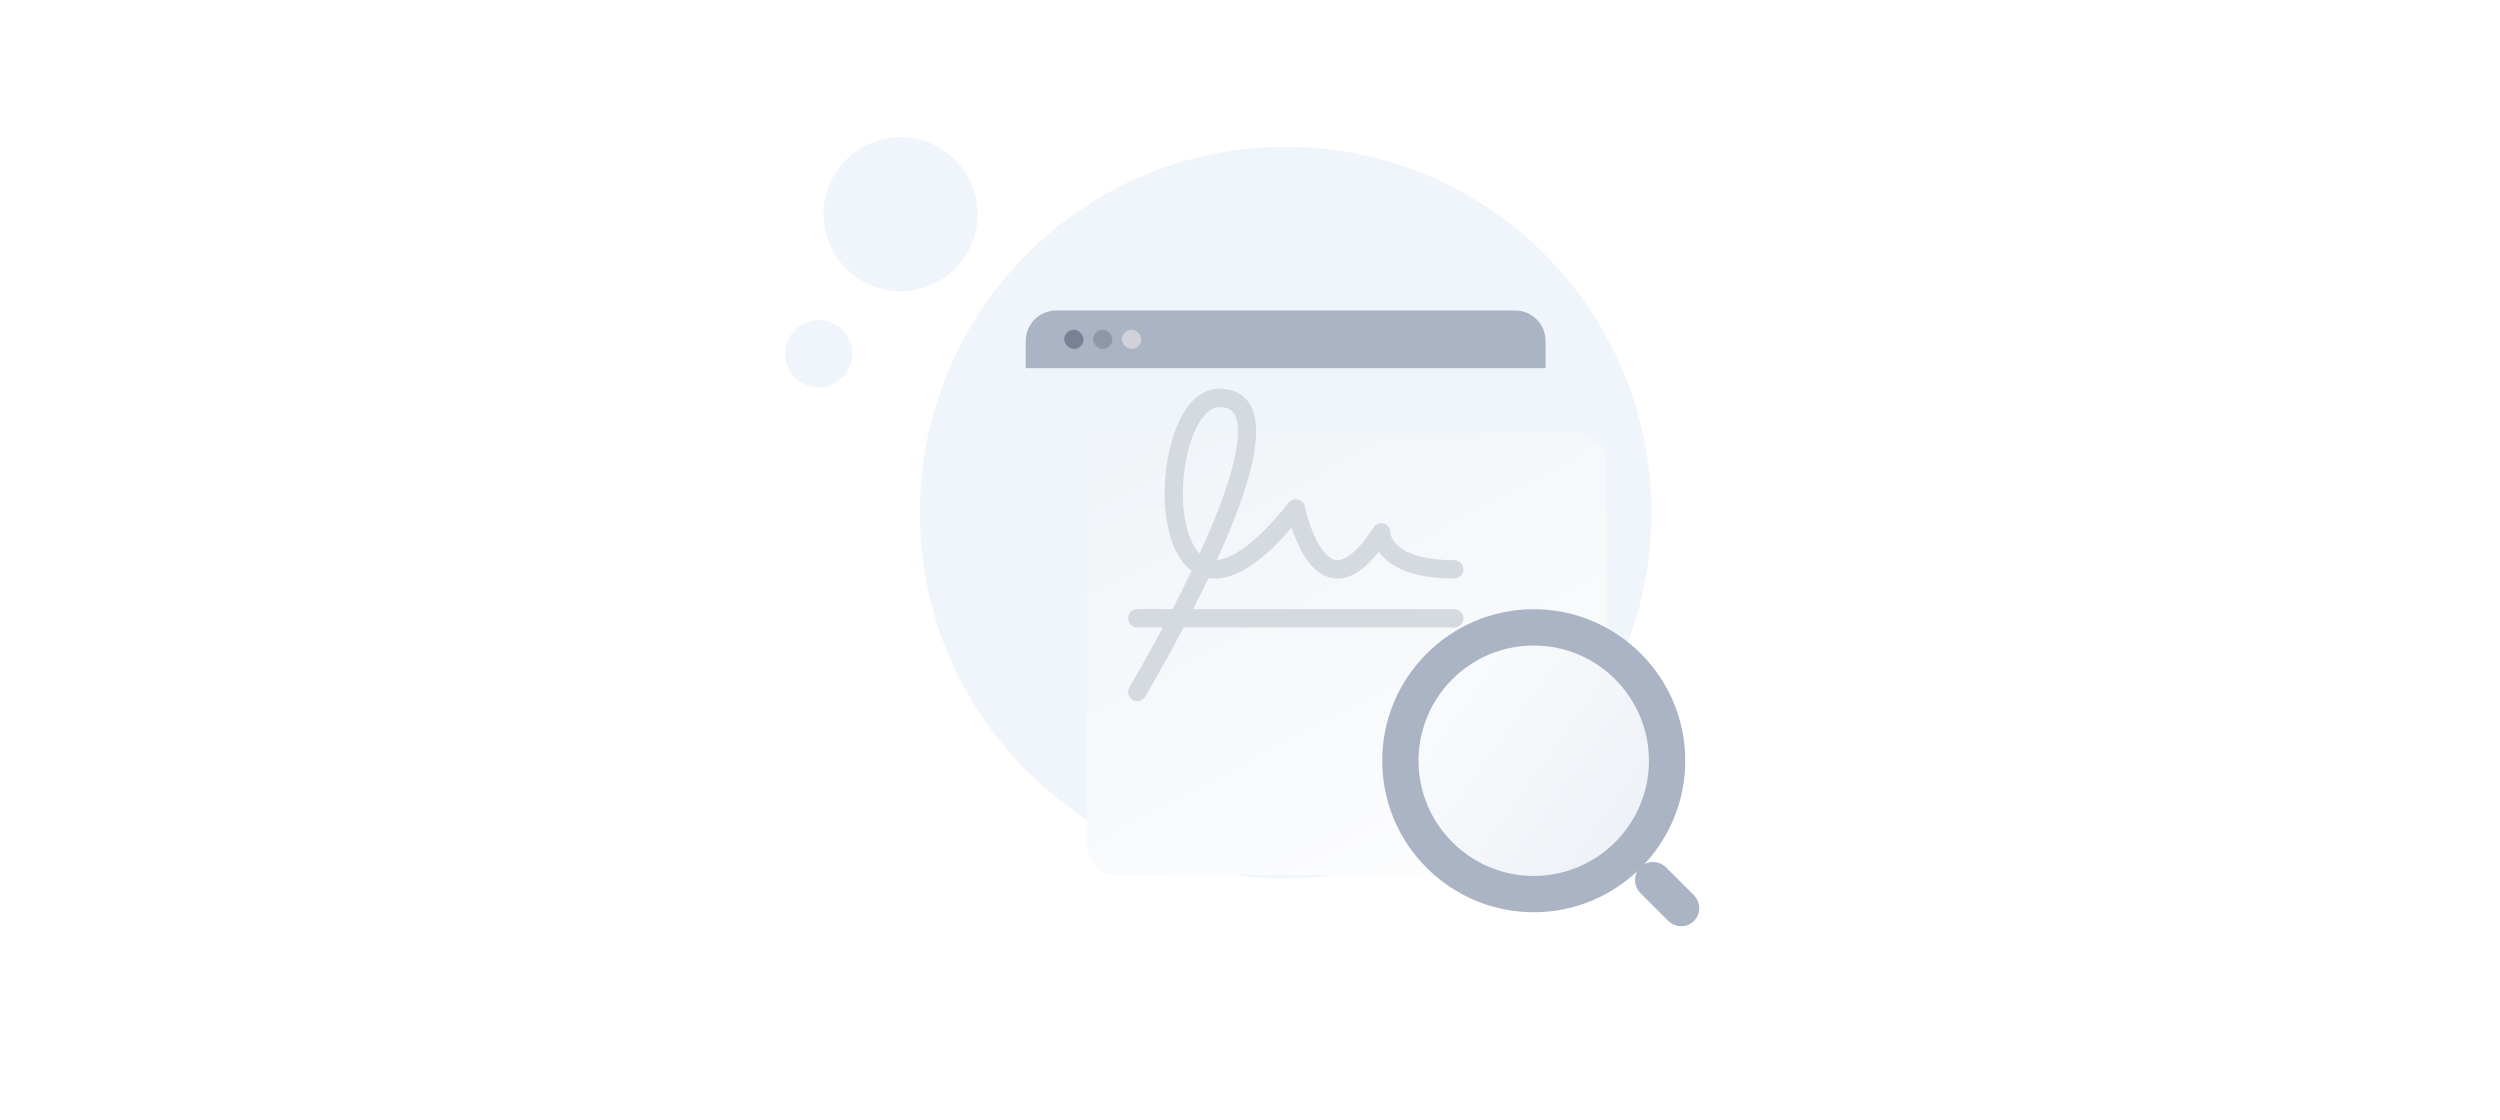 <svg width="328" height="147" viewBox="0 0 328 147" fill="none" xmlns="http://www.w3.org/2000/svg">
<ellipse cx="168.676" cy="67.257" rx="47.995" ry="47.995" fill="#467BCC" fill-opacity="0.08"/>
<g filter="url(#filter0_d_13052_23534)">
<path d="M134.576 44.734C134.576 42.525 136.367 40.734 138.576 40.734H198.779C200.988 40.734 202.779 42.525 202.779 44.734V94.833C202.779 97.043 200.988 98.833 198.779 98.833H138.576C136.367 98.833 134.576 97.043 134.576 94.833V44.734Z" fill="url(#paint0_linear_13052_23534)"/>
</g>
<path d="M190.801 79.919H156.535C157.203 78.606 157.88 77.238 158.546 75.844C158.83 75.891 159.118 75.915 159.406 75.915C162.251 75.915 165.621 73.682 169.467 69.243C169.667 69.846 169.907 70.499 170.203 71.163C171.581 74.266 173.338 75.861 175.429 75.903H175.507C177.268 75.903 179.047 74.744 180.905 72.372C182.07 74.031 184.727 75.903 190.801 75.903C191.119 75.903 191.424 75.776 191.649 75.55C191.874 75.324 192 75.017 192 74.698C192 74.378 191.874 74.072 191.649 73.846C191.424 73.62 191.119 73.493 190.801 73.493C182.866 73.493 182.428 70.157 182.404 69.866C182.414 69.607 182.337 69.352 182.187 69.141C182.037 68.93 181.822 68.776 181.574 68.701C181.32 68.625 181.048 68.635 180.8 68.729C180.551 68.823 180.341 68.996 180.199 69.221C177.768 72.971 176.187 73.505 175.475 73.493C173.32 73.451 171.655 68.737 171.185 66.464C171.139 66.239 171.03 66.033 170.872 65.868C170.713 65.704 170.511 65.588 170.289 65.535C170.067 65.481 169.835 65.493 169.619 65.567C169.404 65.642 169.214 65.776 169.072 65.956C165.339 70.653 162.013 73.292 159.65 73.477C164.412 63.018 165.857 56.362 164.058 53.165C163.5 52.177 162.344 51 159.995 51C156.997 51 154.598 53.936 153.434 59.053C152.073 65.046 152.84 72.288 156.339 74.899C155.509 76.634 154.66 78.329 153.836 79.919H149.218C148.9 79.919 148.595 80.046 148.37 80.272C148.145 80.498 148.019 80.805 148.019 81.124C148.019 81.444 148.145 81.75 148.37 81.976C148.595 82.202 148.9 82.329 149.218 82.329H152.569C150.148 86.864 148.218 90.093 148.19 90.144C148.104 90.279 148.045 90.431 148.018 90.59C147.99 90.749 147.995 90.912 148.031 91.069C148.068 91.226 148.135 91.374 148.23 91.504C148.324 91.635 148.444 91.745 148.581 91.828C148.719 91.911 148.872 91.965 149.031 91.988C149.19 92.011 149.352 92.001 149.507 91.96C149.662 91.918 149.807 91.846 149.934 91.748C150.061 91.649 150.167 91.525 150.246 91.385C150.278 91.332 152.557 87.515 155.285 82.329H190.801C191.119 82.329 191.424 82.202 191.649 81.976C191.874 81.75 192 81.444 192 81.124C192 80.805 191.874 80.498 191.649 80.272C191.424 80.046 191.119 79.919 190.801 79.919ZM155.773 59.589C156.625 55.836 158.282 53.41 159.995 53.41C161.275 53.41 161.723 53.914 161.969 54.352C162.768 55.758 163.168 60.005 157.395 72.627C155.333 70.559 154.562 64.917 155.773 59.589Z" fill="#D5D9E0"/>
<path d="M134.576 44.734C134.576 42.525 136.367 40.734 138.576 40.734H198.779C200.988 40.734 202.779 42.525 202.779 44.734V48.312H134.576V44.734Z" fill="#AAB4C5"/>
<rect x="139.627" y="43.261" width="2.526" height="2.526" rx="1.263" fill="#798294"/>
<rect x="143.416" y="43.261" width="2.526" height="2.526" rx="1.263" fill="#9098A7"/>
<rect x="147.205" y="43.261" width="2.526" height="2.526" rx="1.263" fill="#CFD3D9"/>
<ellipse cx="118.157" cy="28.104" rx="10.104" ry="10.104" fill="#467BCC" fill-opacity="0.08"/>
<circle cx="107.421" cy="46.418" r="4.421" fill="#467BCC" fill-opacity="0.08"/>
<circle cx="202.489" cy="99.807" r="16.27" fill="url(#paint1_linear_13052_23534)"/>
<path d="M181.848 99.807C181.848 110.49 190.544 119.187 201.227 119.187C211.91 119.187 220.607 110.49 220.607 99.807C220.607 89.124 211.91 80.428 201.227 80.428C190.544 80.428 181.848 89.124 181.848 99.807ZM185.611 99.807C185.611 91.205 192.607 84.191 201.227 84.191C209.847 84.191 216.844 91.205 216.844 99.807C216.844 108.409 209.847 115.424 201.227 115.424C192.607 115.424 185.611 108.409 185.611 99.807Z" fill="#AAB4C5" stroke="#AAB4C5"/>
<path d="M219.237 120.476C219.612 120.851 220.091 121.028 220.566 121.028C221.042 121.028 221.521 120.851 221.896 120.476C222.626 119.747 222.626 118.546 221.896 117.817L218.212 114.133C217.483 113.404 216.282 113.404 215.553 114.133C214.824 114.862 214.824 116.063 215.553 116.793L219.237 120.476Z" fill="#AAB4C5" stroke="#AAB4C5"/>
<defs>
<filter id="filter0_d_13052_23534" x="110.576" y="24.734" width="132.203" height="122.099" filterUnits="userSpaceOnUse" color-interpolation-filters="sRGB">
<feFlood flood-opacity="0" result="BackgroundImageFix"/>
<feColorMatrix in="SourceAlpha" type="matrix" values="0 0 0 0 0 0 0 0 0 0 0 0 0 0 0 0 0 0 127 0" result="hardAlpha"/>
<feOffset dx="8" dy="16"/>
<feGaussianBlur stdDeviation="16"/>
<feComposite in2="hardAlpha" operator="out"/>
<feColorMatrix type="matrix" values="0 0 0 0 0.125 0 0 0 0 0.173 0 0 0 0 0.2 0 0 0 0.12 0"/>
<feBlend mode="normal" in2="BackgroundImageFix" result="effect1_dropShadow_13052_23534"/>
<feBlend mode="normal" in="SourceGraphic" in2="effect1_dropShadow_13052_23534" result="shape"/>
</filter>
<linearGradient id="paint0_linear_13052_23534" x1="156.048" y1="18.631" x2="202.779" y2="107.043" gradientUnits="userSpaceOnUse">
<stop stop-color="#EFF2F7"/>
<stop offset="1" stop-color="white"/>
</linearGradient>
<linearGradient id="paint1_linear_13052_23534" x1="215.075" y1="109.017" x2="188.061" y2="89.677" gradientUnits="userSpaceOnUse">
<stop stop-color="#EEF1F6"/>
<stop offset="1" stop-color="#FAFBFE"/>
</linearGradient>
</defs>
</svg>
